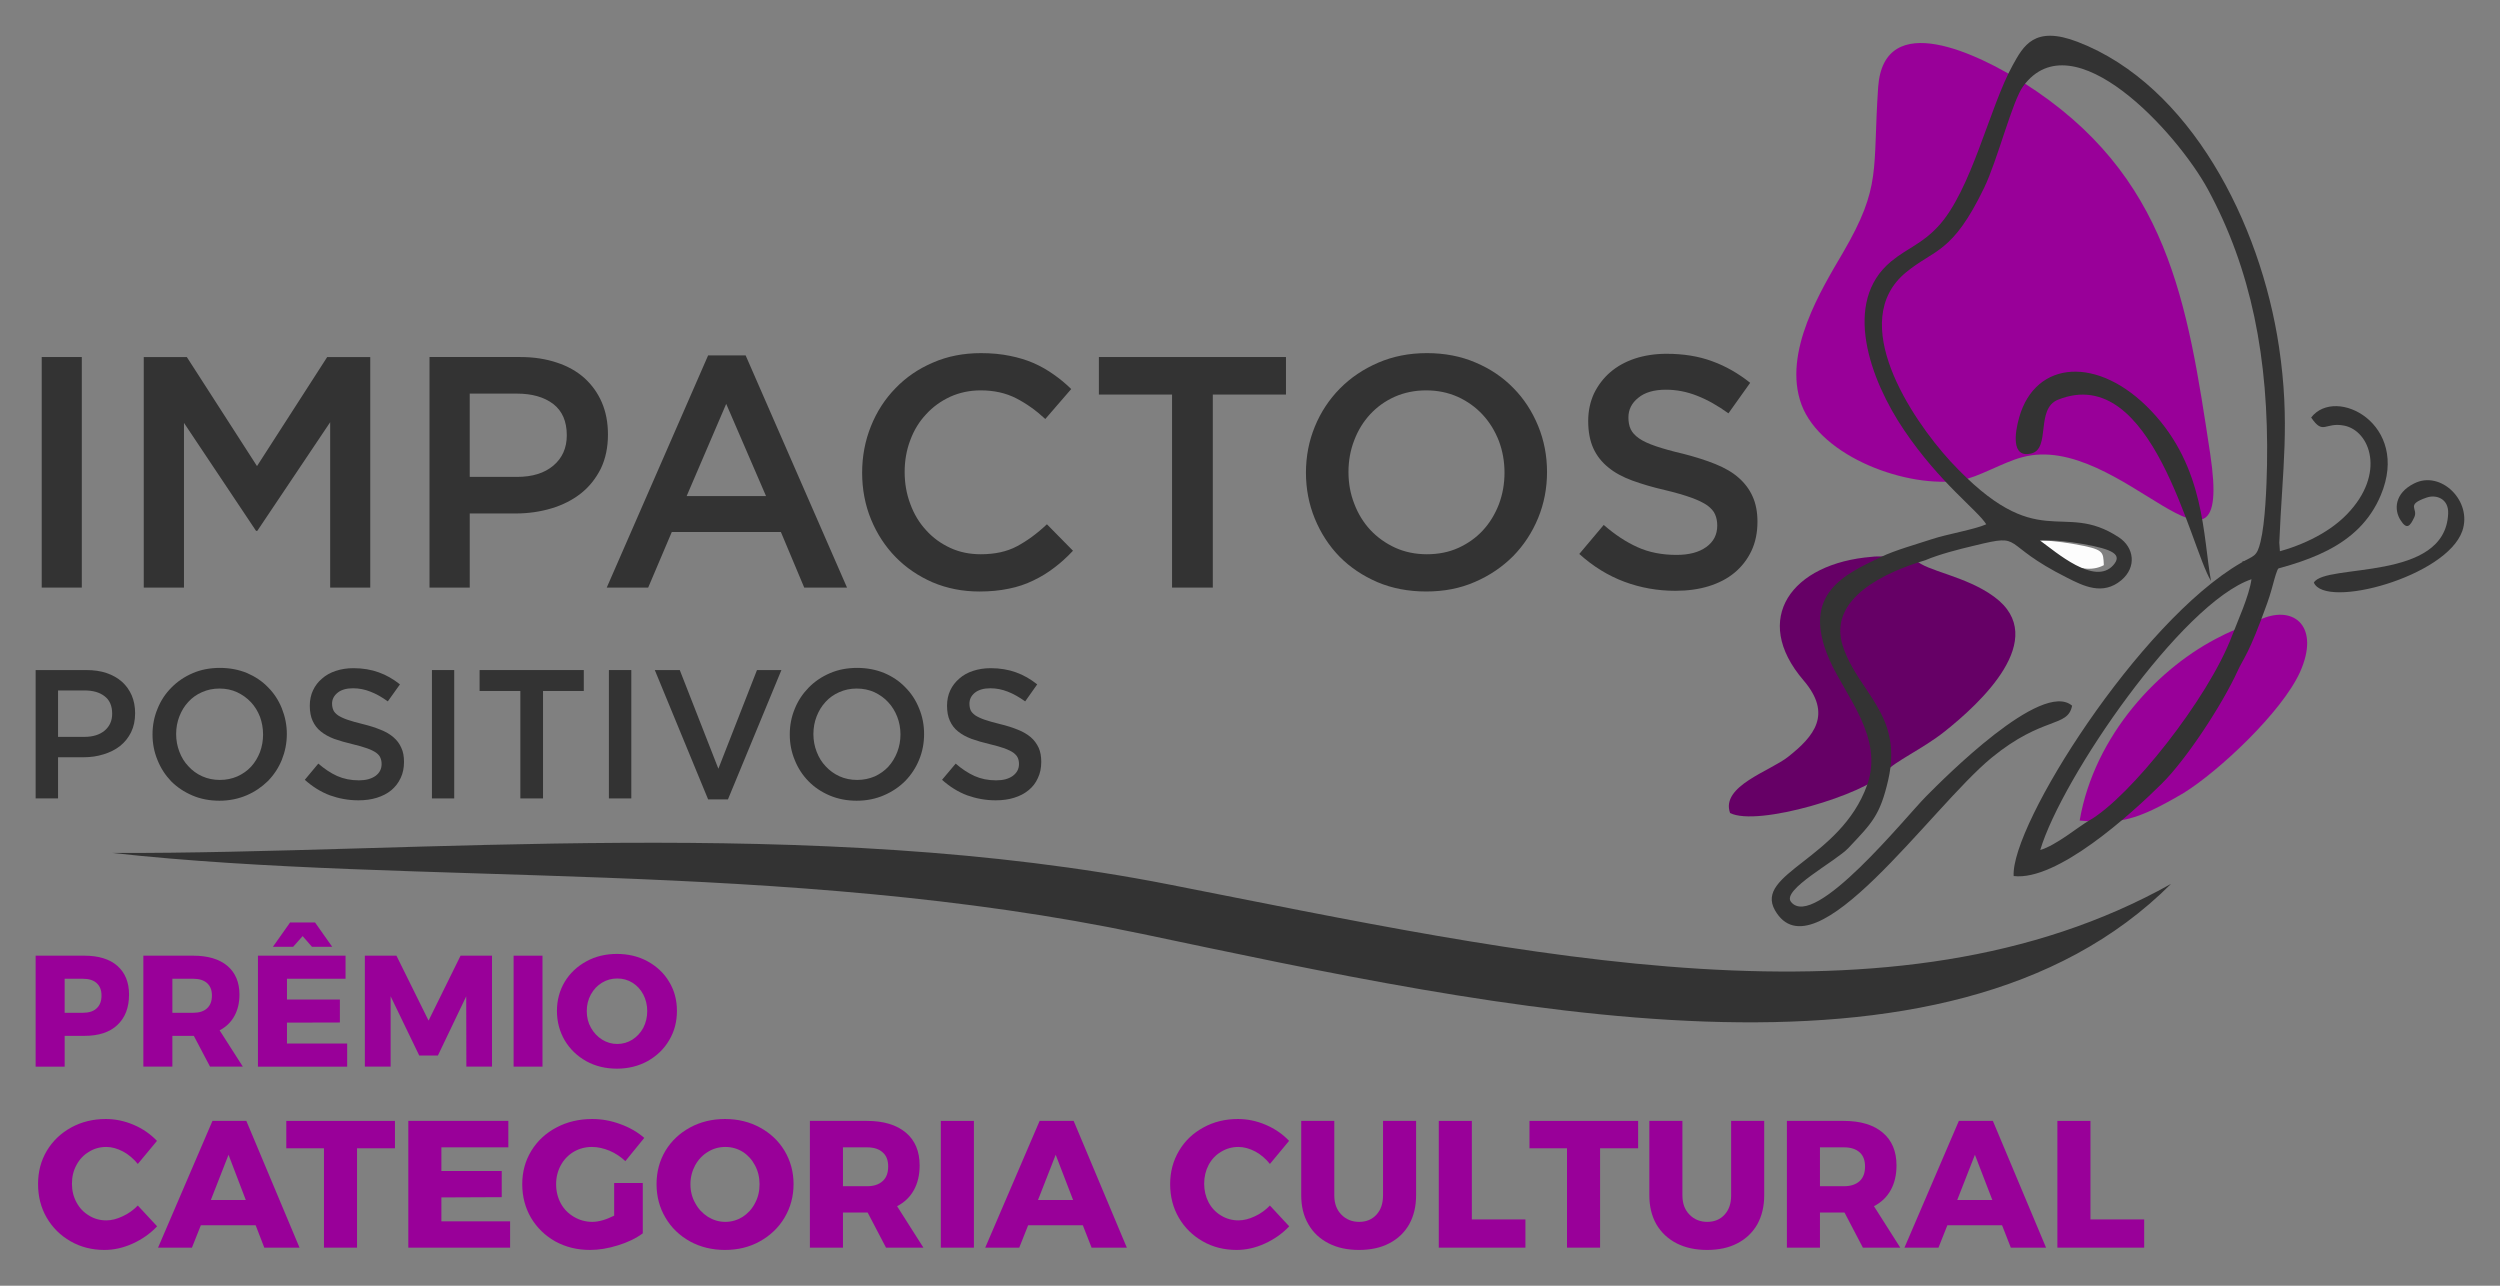 <?xml version="1.0" encoding="UTF-8"?>
<!DOCTYPE svg PUBLIC "-//W3C//DTD SVG 1.1//EN" "http://www.w3.org/Graphics/SVG/1.1/DTD/svg11.dtd">
<!-- Creator: CorelDRAW X7 -->
<svg xmlns="http://www.w3.org/2000/svg" xml:space="preserve" width="185.208mm" height="95.25mm" version="1.1" style="shape-rendering:geometricPrecision; text-rendering:geometricPrecision; image-rendering:optimizeQuality; fill-rule:evenodd; clip-rule:evenodd"
viewBox="0 0 18521 9525"
 xmlns:xlink="http://www.w3.org/1999/xlink">
 <rect x="0" y="0" width="18521" height="9525" fill="#808080" stroke="none"/>
 <defs>
  <style type="text/css">
   <![CDATA[
    .fil6 {fill:#333333}
    .fil3 {fill:#333333}
    .fil1 {fill:#660066}
    .fil0 {fill:#990099}
    .fil2 {fill:#FDFDFD}
    .fil4 {fill:#333333;fill-rule:nonzero}
    .fil5 {fill:#333333;fill-rule:nonzero}
    .fil7 {fill:#990099;fill-rule:nonzero}
   ]]>
  </style>
 </defs>
 <g id="Camada_x0020_1">
  <g id="_2945214189744">
   <g>
    <g>
     <path class="fil0" d="M14990 612c1078,682 1214,1628 1384,2750 179,1186 -667,-177 -1395,26 -136,35 -327,150 -455,171 -385,62 -1032,-170 -1178,-562 -143,-388 152,-859 309,-1128 286,-492 217,-603 259,-1222 41,-593 749,-242 1076,-35z"/>
     <path class="fil1" d="M14194 4150c77,81 368,115 581,272 418,309 -110,792 -368,997 -165,131 -367,219 -439,300 -147,166 -948,408 -1151,304 -71,-200 297,-310 431,-417 191,-151 329,-314 113,-566 -390,-455 -89,-868 507,-915 87,-12 319,18 326,25z"/>
     <path class="fil0" d="M15407 6079c109,-635 592,-1144 1052,-1368 61,-34 225,-96 301,-128 240,-99 429,63 279,397 -134,295 -599,732 -862,895 -355,208 -472,231 -770,204z"/>
     <path class="fil2" d="M15586 4187c-182,97 -424,-97 -543,-183 112,-4 212,8 318,26 228,40 220,54 225,157z"/>
     <path class="fil3" d="M15477 6079c300,-170 884,-904 1060,-1372 39,-103 125,-289 143,-416 -517,177 -1405,1471 -1565,2006 116,-33 286,-175 362,-218zm179 -1892c68,-77 3,-117 -225,-157 -106,-18 -206,-30 -318,-26 119,86 406,338 543,183zm1140 283c-137,382 -173,401 -218,499 -115,252 -380,656 -563,837 -230,228 -776,723 -1097,684 -22,-379 930,-1883 1684,-2320 98,-57 117,-42 145,-157 35,-144 45,-411 48,-567 14,-796 -119,-1454 -438,-2043 -230,-423 -999,-1265 -1368,-765 -81,109 -190,548 -290,754 -236,490 -368,452 -579,626 -439,362 36,1079 330,1400 654,704 823,282 1248,563 112,74 134,220 17,318 -138,115 -282,41 -399,-18 -513,-257 -308,-332 -685,-240 -123,29 -263,65 -367,109 -287,85 -731,281 -610,641 115,343 445,502 335,986 -61,266 -122,321 -295,505 -93,99 -499,310 -425,400 173,213 854,-636 1001,-783 133,-134 857,-864 1081,-671 -32,165 -215,73 -597,386 -451,371 -1315,1635 -1604,1130 -156,-273 486,-380 682,-927 127,-353 -159,-657 -278,-928 -218,-493 116,-635 384,-764 101,-49 260,-93 375,-131 107,-36 319,-72 402,-110 -65,-105 -343,-304 -609,-698 -252,-372 -461,-949 -95,-1250 122,-100 223,-126 346,-257 249,-266 382,-886 554,-1196 79,-142 159,-297 481,-173 833,320 1355,1340 1492,2261 84,563 24,908 2,1449 8,135 16,154 12,159 -45,56 -49,143 -102,291z"/>
     <path class="fil3" d="M15047 3360c149,-35 30,-331 200,-399 701,-280 977,1088 1133,1343 -60,-327 -42,-838 -443,-1260 -391,-412 -858,-377 -978,48 -32,112 -61,303 88,268z"/>
     <path class="fil3" d="M16670 4263c406,-94 805,-205 968,-595 221,-526 -334,-812 -516,-575 91,134 100,32 244,60 192,37 313,356 21,657 -145,150 -367,246 -561,290 -132,41 -211,65 -215,58l59 105z"/>
     <path class="fil3" d="M17978 3686c69,-24 164,7 159,119 -21,508 -910,366 -995,511 84,199 983,-43 1100,-383 76,-221 -159,-451 -356,-352 -149,74 -150,198 -102,272 47,75 71,45 102,-21 31,-67 -68,-91 92,-146z"/>
    </g>
    <polygon class="fil4" points="309,2645 309,4353 606,4353 606,2645 "/>
    <polygon id="1" class="fil4" points="2446,3128 2446,4353 2743,4353 2743,2645 2424,2645 1904,3453 1384,2645 1065,2645 1065,4353 1363,4353 1363,3133 1897,3933 1906,3933 "/>
    <path id="2" class="fil4" d="M4504 3219c0,-88 -15,-167 -45,-237 -30,-70 -73,-130 -129,-181 -56,-50 -125,-89 -205,-115 -81,-27 -170,-41 -270,-41l-673 0 0 1708 298 0 0 -549 340 0c94,0 183,-13 266,-38 83,-25 156,-62 218,-111 62,-49 110,-110 147,-183 35,-73 53,-157 53,-253zm-305 6c0,93 -33,168 -99,224 -66,56 -156,84 -270,84l-350 0 0 -617 350 0c112,0 202,26 269,77 67,52 100,129 100,232z"/>
    <path id="3" class="fil4" d="M5524 2633l-278 0 -751 1720 307 0 175 -412 808 0 173 412 317 0 -751 -1720zm151 1042l-588 0 293 -683 295 683z"/>
    <path id="4" class="fil4" d="M7949 4080l-193 -196c-73,69 -147,123 -222,163 -75,40 -164,59 -268,59 -82,0 -157,-15 -226,-47 -69,-32 -129,-75 -179,-131 -51,-55 -90,-120 -117,-194 -28,-74 -42,-153 -42,-237 0,-85 14,-164 42,-237 27,-73 66,-137 117,-191 50,-55 110,-98 179,-130 69,-31 144,-47 226,-47 97,0 184,19 261,58 76,39 148,90 217,154l192 -222c-40,-39 -83,-75 -129,-107 -46,-33 -95,-61 -149,-85 -53,-23 -112,-41 -177,-54 -64,-13 -135,-20 -213,-20 -130,0 -249,23 -356,70 -108,46 -200,109 -278,190 -78,80 -139,174 -182,282 -43,107 -65,222 -65,344 0,123 22,239 66,346 44,107 105,200 182,279 77,79 169,141 274,187 106,45 222,68 347,68 79,0 152,-7 218,-21 66,-13 127,-34 182,-61 55,-26 107,-58 155,-95 48,-36 94,-78 138,-125z"/>
    <polygon id="5" class="fil4" points="8985,2923 9527,2923 9527,2645 8141,2645 8141,2923 8683,2923 8683,4353 8985,4353 "/>
    <path id="6" class="fil4" d="M11461 3497c0,-121 -22,-235 -66,-342 -44,-107 -105,-201 -183,-280 -78,-80 -171,-143 -280,-189 -109,-47 -230,-70 -361,-70 -132,0 -252,24 -361,71 -109,47 -204,111 -283,191 -80,81 -142,175 -186,282 -44,107 -66,221 -66,342 0,120 22,234 66,341 44,107 105,201 183,281 78,79 172,142 281,189 109,46 229,69 361,69 132,0 252,-23 361,-71 109,-47 203,-111 283,-191 79,-81 141,-175 185,-282 44,-107 66,-221 66,-341zm-315 5c0,82 -14,161 -42,235 -29,74 -68,138 -119,193 -50,54 -111,97 -181,129 -71,32 -149,47 -233,47 -85,0 -163,-16 -234,-48 -72,-33 -133,-77 -185,-132 -51,-55 -91,-120 -119,-194 -29,-74 -43,-152 -43,-235 0,-83 14,-162 43,-236 28,-74 68,-138 118,-192 51,-55 111,-98 182,-130 71,-31 148,-47 233,-47 84,0 162,16 234,48 72,33 133,77 184,132 51,55 91,120 120,194 28,74 42,153 42,236z"/>
    <path id="7" class="fil4" d="M12064 3092c0,-57 24,-106 73,-145 48,-40 117,-60 205,-60 78,0 155,15 231,45 77,30 154,74 232,130l161 -226c-88,-70 -182,-124 -282,-160 -100,-37 -212,-55 -338,-55 -84,0 -162,12 -233,35 -72,24 -133,58 -184,102 -50,43 -90,96 -120,157 -28,61 -43,129 -43,204 0,79 13,147 38,202 25,55 62,102 110,141 48,40 108,72 178,98 72,26 152,50 244,71 80,19 144,38 194,56 50,18 89,37 118,57 28,21 48,43 58,67 11,25 16,52 16,83 0,67 -27,120 -82,159 -54,39 -128,58 -220,58 -108,0 -204,-19 -288,-57 -85,-38 -168,-93 -251,-165l-181 215c103,93 214,161 334,206 121,45 247,67 378,67 90,0 172,-11 247,-34 74,-23 138,-56 191,-100 53,-44 95,-98 125,-161 30,-63 45,-136 45,-217 0,-72 -12,-134 -36,-187 -23,-52 -58,-99 -104,-139 -45,-40 -103,-73 -172,-101 -69,-28 -149,-53 -238,-76 -82,-19 -149,-38 -202,-56 -53,-18 -95,-37 -125,-58 -30,-21 -51,-44 -62,-68 -12,-25 -17,-54 -17,-88z"/>
    <path class="fil5" d="M1001 5283c0,-49 -9,-93 -25,-131 -17,-39 -41,-73 -72,-101 -32,-28 -70,-50 -115,-65 -44,-15 -94,-22 -150,-22l-375 0 0 951 166 0 0 -305 189 0c53,0 102,-7 149,-22 46,-14 86,-34 121,-61 35,-28 62,-62 82,-102 20,-41 30,-88 30,-142zm-170 4c0,52 -18,93 -55,125 -37,31 -87,47 -151,47l-195 0 0 -344 195 0c63,0 113,14 150,43 37,28 56,71 56,129z"/>
    <path id="1" class="fil5" d="M2125 5438c0,-67 -13,-130 -37,-190 -24,-60 -58,-112 -102,-156 -43,-45 -96,-80 -156,-106 -61,-25 -128,-38 -201,-38 -74,0 -141,13 -201,39 -61,26 -114,62 -158,107 -45,45 -79,97 -103,157 -25,60 -37,123 -37,190 0,67 12,130 37,190 24,60 58,112 101,157 44,44 96,79 157,105 60,26 128,39 201,39 73,0 140,-14 201,-40 61,-26 113,-62 158,-106 44,-45 79,-98 103,-157 24,-60 37,-124 37,-191zm-176 3c0,46 -8,90 -23,131 -16,41 -38,77 -66,108 -28,30 -62,54 -102,72 -39,17 -82,26 -129,26 -47,0 -91,-9 -131,-27 -40,-18 -74,-43 -102,-74 -29,-30 -51,-66 -67,-108 -16,-41 -24,-85 -24,-131 0,-46 8,-90 24,-131 16,-41 38,-77 66,-107 28,-31 62,-55 101,-72 40,-18 83,-27 130,-27 47,0 91,9 130,27 40,19 74,43 103,74 29,31 51,67 67,108 15,41 23,85 23,131z"/>
    <path id="2" class="fil5" d="M2460 5213c0,-32 14,-59 41,-81 27,-22 65,-33 114,-33 44,0 87,8 129,25 43,16 86,41 129,72l90 -126c-49,-39 -101,-69 -157,-89 -55,-20 -118,-31 -188,-31 -47,0 -91,7 -130,20 -40,13 -74,32 -102,57 -29,24 -51,53 -67,87 -16,34 -24,72 -24,114 0,44 7,82 21,112 14,31 34,58 61,79 27,22 60,40 99,55 40,14 85,27 136,39 45,11 81,21 108,31 28,10 50,21 66,32 16,12 27,24 32,38 6,13 9,29 9,46 0,37 -15,66 -45,88 -31,22 -72,33 -123,33 -60,0 -113,-11 -161,-32 -47,-21 -93,-52 -140,-92l-100 120c57,51 119,90 186,115 67,24 137,37 211,37 50,0 95,-6 137,-19 41,-13 77,-31 107,-56 29,-24 52,-54 69,-90 17,-35 25,-75 25,-120 0,-40 -6,-75 -20,-104 -13,-30 -32,-56 -58,-78 -25,-22 -57,-41 -96,-56 -38,-16 -83,-30 -132,-42 -46,-11 -83,-22 -113,-32 -29,-10 -52,-21 -69,-32 -17,-12 -29,-25 -35,-38 -6,-14 -10,-30 -10,-49z"/>
    <polygon id="3" class="fil5" points="3200,4964 3200,5915 3365,5915 3365,4964 "/>
    <polygon id="4" class="fil5" points="4023,5119 4325,5119 4325,4964 3553,4964 3553,5119 3855,5119 3855,5915 4023,5915 "/>
    <polygon id="5" class="fil5" points="4511,4964 4511,5915 4677,5915 4677,4964 "/>
    <polygon id="6" class="fil5" points="5322,5695 5036,4964 4851,4964 5246,5922 5393,5922 5789,4964 5608,4964 "/>
    <path id="7" class="fil5" d="M6846 5438c0,-67 -12,-130 -37,-190 -24,-60 -58,-112 -102,-156 -43,-45 -95,-80 -156,-106 -61,-25 -128,-38 -201,-38 -74,0 -141,13 -201,39 -61,26 -114,62 -158,107 -44,45 -79,97 -103,157 -25,60 -37,123 -37,190 0,67 12,130 37,190 24,60 58,112 102,157 43,44 95,79 156,105 61,26 128,39 201,39 74,0 141,-14 201,-40 61,-26 114,-62 158,-106 44,-45 79,-98 103,-157 25,-60 37,-124 37,-191zm-175 3c0,46 -8,90 -24,131 -16,41 -38,77 -66,108 -28,30 -62,54 -101,72 -40,17 -83,26 -130,26 -47,0 -91,-9 -131,-27 -39,-18 -74,-43 -102,-74 -29,-30 -51,-66 -67,-108 -16,-41 -24,-85 -24,-131 0,-46 8,-90 24,-131 16,-41 38,-77 66,-107 28,-31 62,-55 101,-72 40,-18 83,-27 130,-27 47,0 91,9 131,27 39,19 74,43 102,74 29,31 51,67 67,108 16,41 24,85 24,131z"/>
    <path id="8" class="fil5" d="M7182 5213c0,-32 13,-59 40,-81 28,-22 66,-33 115,-33 43,0 86,8 129,25 42,16 85,41 129,72l89 -126c-49,-39 -101,-69 -157,-89 -55,-20 -118,-31 -188,-31 -47,0 -90,7 -130,20 -40,13 -74,32 -102,57 -28,24 -51,53 -67,87 -16,34 -24,72 -24,114 0,44 7,82 21,112 14,31 34,58 61,79 27,22 60,40 100,55 39,14 84,27 135,39 45,11 81,21 109,31 27,10 49,21 65,32 16,12 27,24 33,38 6,13 9,29 9,46 0,37 -16,66 -46,88 -30,22 -71,33 -123,33 -60,0 -113,-11 -160,-32 -47,-21 -94,-52 -140,-92l-101 120c57,51 119,90 186,115 67,24 138,37 211,37 50,0 96,-6 137,-19 42,-13 77,-31 107,-56 30,-24 53,-54 69,-90 17,-35 25,-75 25,-120 0,-40 -6,-75 -19,-104 -14,-30 -33,-56 -58,-78 -26,-22 -58,-41 -96,-56 -39,-16 -83,-30 -133,-42 -46,-11 -83,-22 -113,-32 -29,-10 -52,-21 -69,-32 -17,-12 -29,-25 -35,-38 -6,-14 -9,-30 -9,-49z"/>
    <path class="fil6" d="M16084 6548c-2055,1152 -4778,524 -7421,5 -2642,-520 -5582,-226 -7831,-234 2232,246 4984,44 7626,599 2641,555 5954,1302 7626,-370z"/>
   </g>
   <path class="fil7" d="M625 7080c105,0 187,25 244,75 58,51 87,122 87,213 0,97 -29,172 -87,226 -57,54 -139,80 -244,80l-146 0 0 228 -215 0 0 -822 361 0zm-10 423c44,0 78,-11 101,-33 24,-22 36,-53 36,-95 0,-40 -12,-70 -36,-92 -23,-21 -57,-32 -101,-32l-136 0 0 252 136 0z"/>
   <path id="1" class="fil7" d="M1556 7902l-120 -228 -5 0 -154 0 0 228 -215 0 0 -822 369 0c109,0 193,25 253,75 60,51 90,122 90,213 0,62 -13,115 -38,160 -25,45 -61,80 -109,105l172 269 -243 0zm-279 -399l156 0c43,0 77,-11 101,-33 24,-22 36,-53 36,-95 0,-40 -12,-70 -36,-92 -24,-21 -58,-32 -101,-32l-156 0 0 252z"/>
   <path id="2" class="fil7" d="M1911 7080l649 0 0 171 -434 0 0 154 392 0 0 170 -392 1 0 155 446 0 0 171 -661 0 0 -822zm550 -66l-150 0 -69 -79 -70 79 -150 0 127 -180 185 0 127 180z"/>
   <polygon id="3" class="fil7" points="2703,7080 2937,7080 3175,7561 3412,7080 3645,7080 3645,7902 3455,7902 3454,7381 3244,7820 3106,7820 2894,7381 2894,7902 2703,7902 "/>
   <polygon id="4" class="fil7" points="3805,7080 4019,7080 4019,7902 3805,7902 "/>
   <path id="5" class="fil7" d="M4571 7067c83,0 159,18 227,55 67,37 121,87 159,151 39,64 58,136 58,216 0,81 -19,153 -58,218 -38,65 -92,116 -159,154 -68,37 -144,56 -227,56 -84,0 -160,-18 -227,-55 -68,-38 -121,-89 -160,-154 -38,-65 -58,-138 -58,-219 0,-80 20,-152 58,-216 39,-64 92,-114 160,-151 67,-37 143,-55 227,-55zm2 182c-41,0 -78,10 -113,31 -35,21 -62,50 -83,88 -20,37 -30,78 -30,122 0,46 10,87 31,124 21,37 48,66 83,88 34,21 71,32 112,32 41,0 78,-11 112,-32 34,-22 61,-51 81,-88 19,-37 29,-78 29,-124 0,-44 -10,-85 -29,-122 -20,-38 -47,-67 -81,-88 -34,-21 -71,-31 -112,-31z"/>
   <path class="fil7" d="M1021 8623c-31,-38 -67,-69 -109,-92 -42,-22 -83,-34 -124,-34 -48,0 -91,12 -129,36 -39,23 -70,56 -92,97 -23,42 -34,88 -34,139 0,51 11,97 34,139 22,41 53,74 92,97 38,24 81,36 129,36 38,0 78,-10 120,-30 42,-19 80,-46 113,-80l143 154c-51,54 -111,96 -181,128 -71,32 -140,47 -209,47 -92,0 -176,-21 -251,-64 -75,-43 -134,-101 -177,-175 -43,-74 -64,-157 -64,-249 0,-91 21,-173 65,-247 44,-73 104,-130 180,-172 77,-42 162,-63 257,-63 69,0 138,14 206,43 68,29 125,69 173,119l-142 171z"/>
   <path id="1" class="fil7" d="M9408 8623c-30,-38 -66,-69 -108,-92 -42,-22 -84,-34 -125,-34 -47,0 -90,12 -129,36 -39,23 -70,56 -92,97 -22,42 -33,88 -33,139 0,51 11,97 33,139 22,41 53,74 92,97 39,24 82,36 129,36 38,0 79,-10 121,-30 42,-19 79,-46 112,-80l143 154c-51,54 -111,96 -181,128 -70,32 -140,47 -208,47 -93,0 -177,-21 -252,-64 -75,-43 -134,-101 -177,-175 -43,-74 -64,-157 -64,-249 0,-91 22,-173 66,-247 43,-73 103,-130 180,-172 76,-42 161,-63 256,-63 70,0 138,14 206,43 68,29 126,69 173,119l-142 171z"/>
   <path id="2" class="fil7" d="M1958 9243l-64 -166 -406 0 -66 166 -251 0 403 -939 251 0 394 939 -261 0zm-396 -353l259 0 -128 -335 -131 335z"/>
   <polygon id="3" class="fil7" points="2121,8304 2926,8304 2926,8507 2645,8507 2645,9243 2400,9243 2400,8507 2121,8507 "/>
   <polygon id="4" class="fil7" points="3025,8304 3766,8304 3766,8500 3270,8500 3270,8675 3717,8675 3717,8869 3270,8871 3270,9048 3779,9048 3779,9243 3025,9243 "/>
   <path id="5" class="fil7" d="M4550 8764l212 0 0 373c-50,37 -112,67 -184,89 -73,23 -142,34 -207,34 -95,0 -180,-21 -257,-63 -76,-43 -136,-101 -180,-175 -43,-74 -65,-157 -65,-249 0,-91 22,-173 67,-247 45,-74 107,-131 186,-173 79,-42 168,-63 265,-63 70,0 139,12 209,38 69,25 128,59 177,102l-140 172c-34,-32 -73,-58 -117,-77 -44,-18 -88,-28 -130,-28 -50,0 -95,12 -136,36 -40,24 -72,57 -95,99 -23,42 -35,89 -35,141 0,53 12,100 35,143 23,42 56,75 97,99 41,24 86,37 136,37 48,0 102,-16 162,-46l0 -242z"/>
   <path id="6" class="fil7" d="M5371 8290c96,0 182,21 259,63 77,42 138,99 182,172 44,74 67,156 67,247 0,92 -23,175 -67,249 -44,74 -105,132 -182,175 -77,43 -163,64 -259,64 -95,0 -182,-21 -259,-63 -77,-43 -138,-101 -182,-176 -44,-74 -66,-157 -66,-249 0,-91 22,-173 66,-247 44,-73 105,-130 182,-172 77,-42 164,-63 259,-63zm3 207c-47,0 -90,12 -129,36 -40,24 -72,58 -95,100 -23,43 -35,89 -35,140 0,52 12,99 36,141 23,43 55,76 94,101 39,24 82,37 129,37 46,0 89,-13 128,-37 38,-25 69,-58 91,-101 23,-42 34,-89 34,-141 0,-51 -11,-97 -34,-140 -22,-42 -53,-76 -91,-100 -39,-24 -82,-36 -128,-36z"/>
   <path id="7" class="fil7" d="M6564 9243l-136 -260 -6 0 -177 0 0 260 -245 0 0 -939 422 0c124,0 220,29 289,87 68,57 102,138 102,243 0,70 -14,131 -43,183 -28,51 -70,91 -124,119l195 307 -277 0zm-319 -455l179 0c49,0 88,-13 115,-38 28,-25 41,-61 41,-108 0,-46 -13,-81 -41,-105 -27,-25 -66,-37 -115,-37l-179 0 0 288z"/>
   <polygon id="8" class="fil7" points="6970,8304 7215,8304 7215,9243 6970,9243 "/>
   <path id="9" class="fil7" d="M8087 9243l-65 -166 -405 0 -66 166 -252 0 403 -939 252 0 394 939 -261 0zm-397 -353l260 0 -129 -335 -131 335z"/>
   <path id="10" class="fil7" d="M9885 8856c0,59 17,106 52,142 35,36 79,54 133,54 52,0 95,-18 127,-53 33,-36 49,-83 49,-143l0 -552 245 0 0 552c0,81 -17,152 -51,214 -35,61 -84,108 -148,141 -63,33 -138,49 -224,49 -86,0 -161,-16 -225,-49 -65,-33 -115,-80 -150,-141 -36,-62 -53,-133 -53,-214l0 -552 245 0 0 552z"/>
   <polygon id="11" class="fil7" points="10659,8304 10904,8304 10904,9034 11301,9034 11301,9243 10659,9243 "/>
   <polygon id="12" class="fil7" points="11331,8304 12136,8304 12136,8507 11854,8507 11854,9243 11609,9243 11609,8507 11331,8507 "/>
   <path id="13" class="fil7" d="M12464 8856c0,59 17,106 52,142 35,36 79,54 132,54 53,0 96,-18 128,-53 33,-36 49,-83 49,-143l0 -552 245 0 0 552c0,81 -17,152 -51,214 -35,61 -84,108 -148,141 -63,33 -138,49 -224,49 -86,0 -161,-16 -226,-49 -64,-33 -114,-80 -150,-141 -35,-62 -52,-133 -52,-214l0 -552 245 0 0 552z"/>
   <path id="14" class="fil7" d="M13801 9243l-136 -260 -6 0 -176 0 0 260 -245 0 0 -939 421 0c124,0 221,29 289,87 68,57 102,138 102,243 0,70 -14,131 -43,183 -28,51 -70,91 -124,119l195 307 -277 0zm-318 -455l178 0c50,0 88,-13 116,-38 27,-25 40,-61 40,-108 0,-46 -13,-81 -40,-105 -28,-25 -66,-37 -116,-37l-178 0 0 288z"/>
   <path id="15" class="fil7" d="M14897 9243l-65 -166 -405 0 -66 166 -252 0 403 -939 252 0 394 939 -261 0zm-397 -353l260 0 -129 -335 -131 335z"/>
   <polygon id="16" class="fil7" points="15242,8304 15487,8304 15487,9034 15885,9034 15885,9243 15242,9243 "/>
  </g>
 </g>
</svg>
